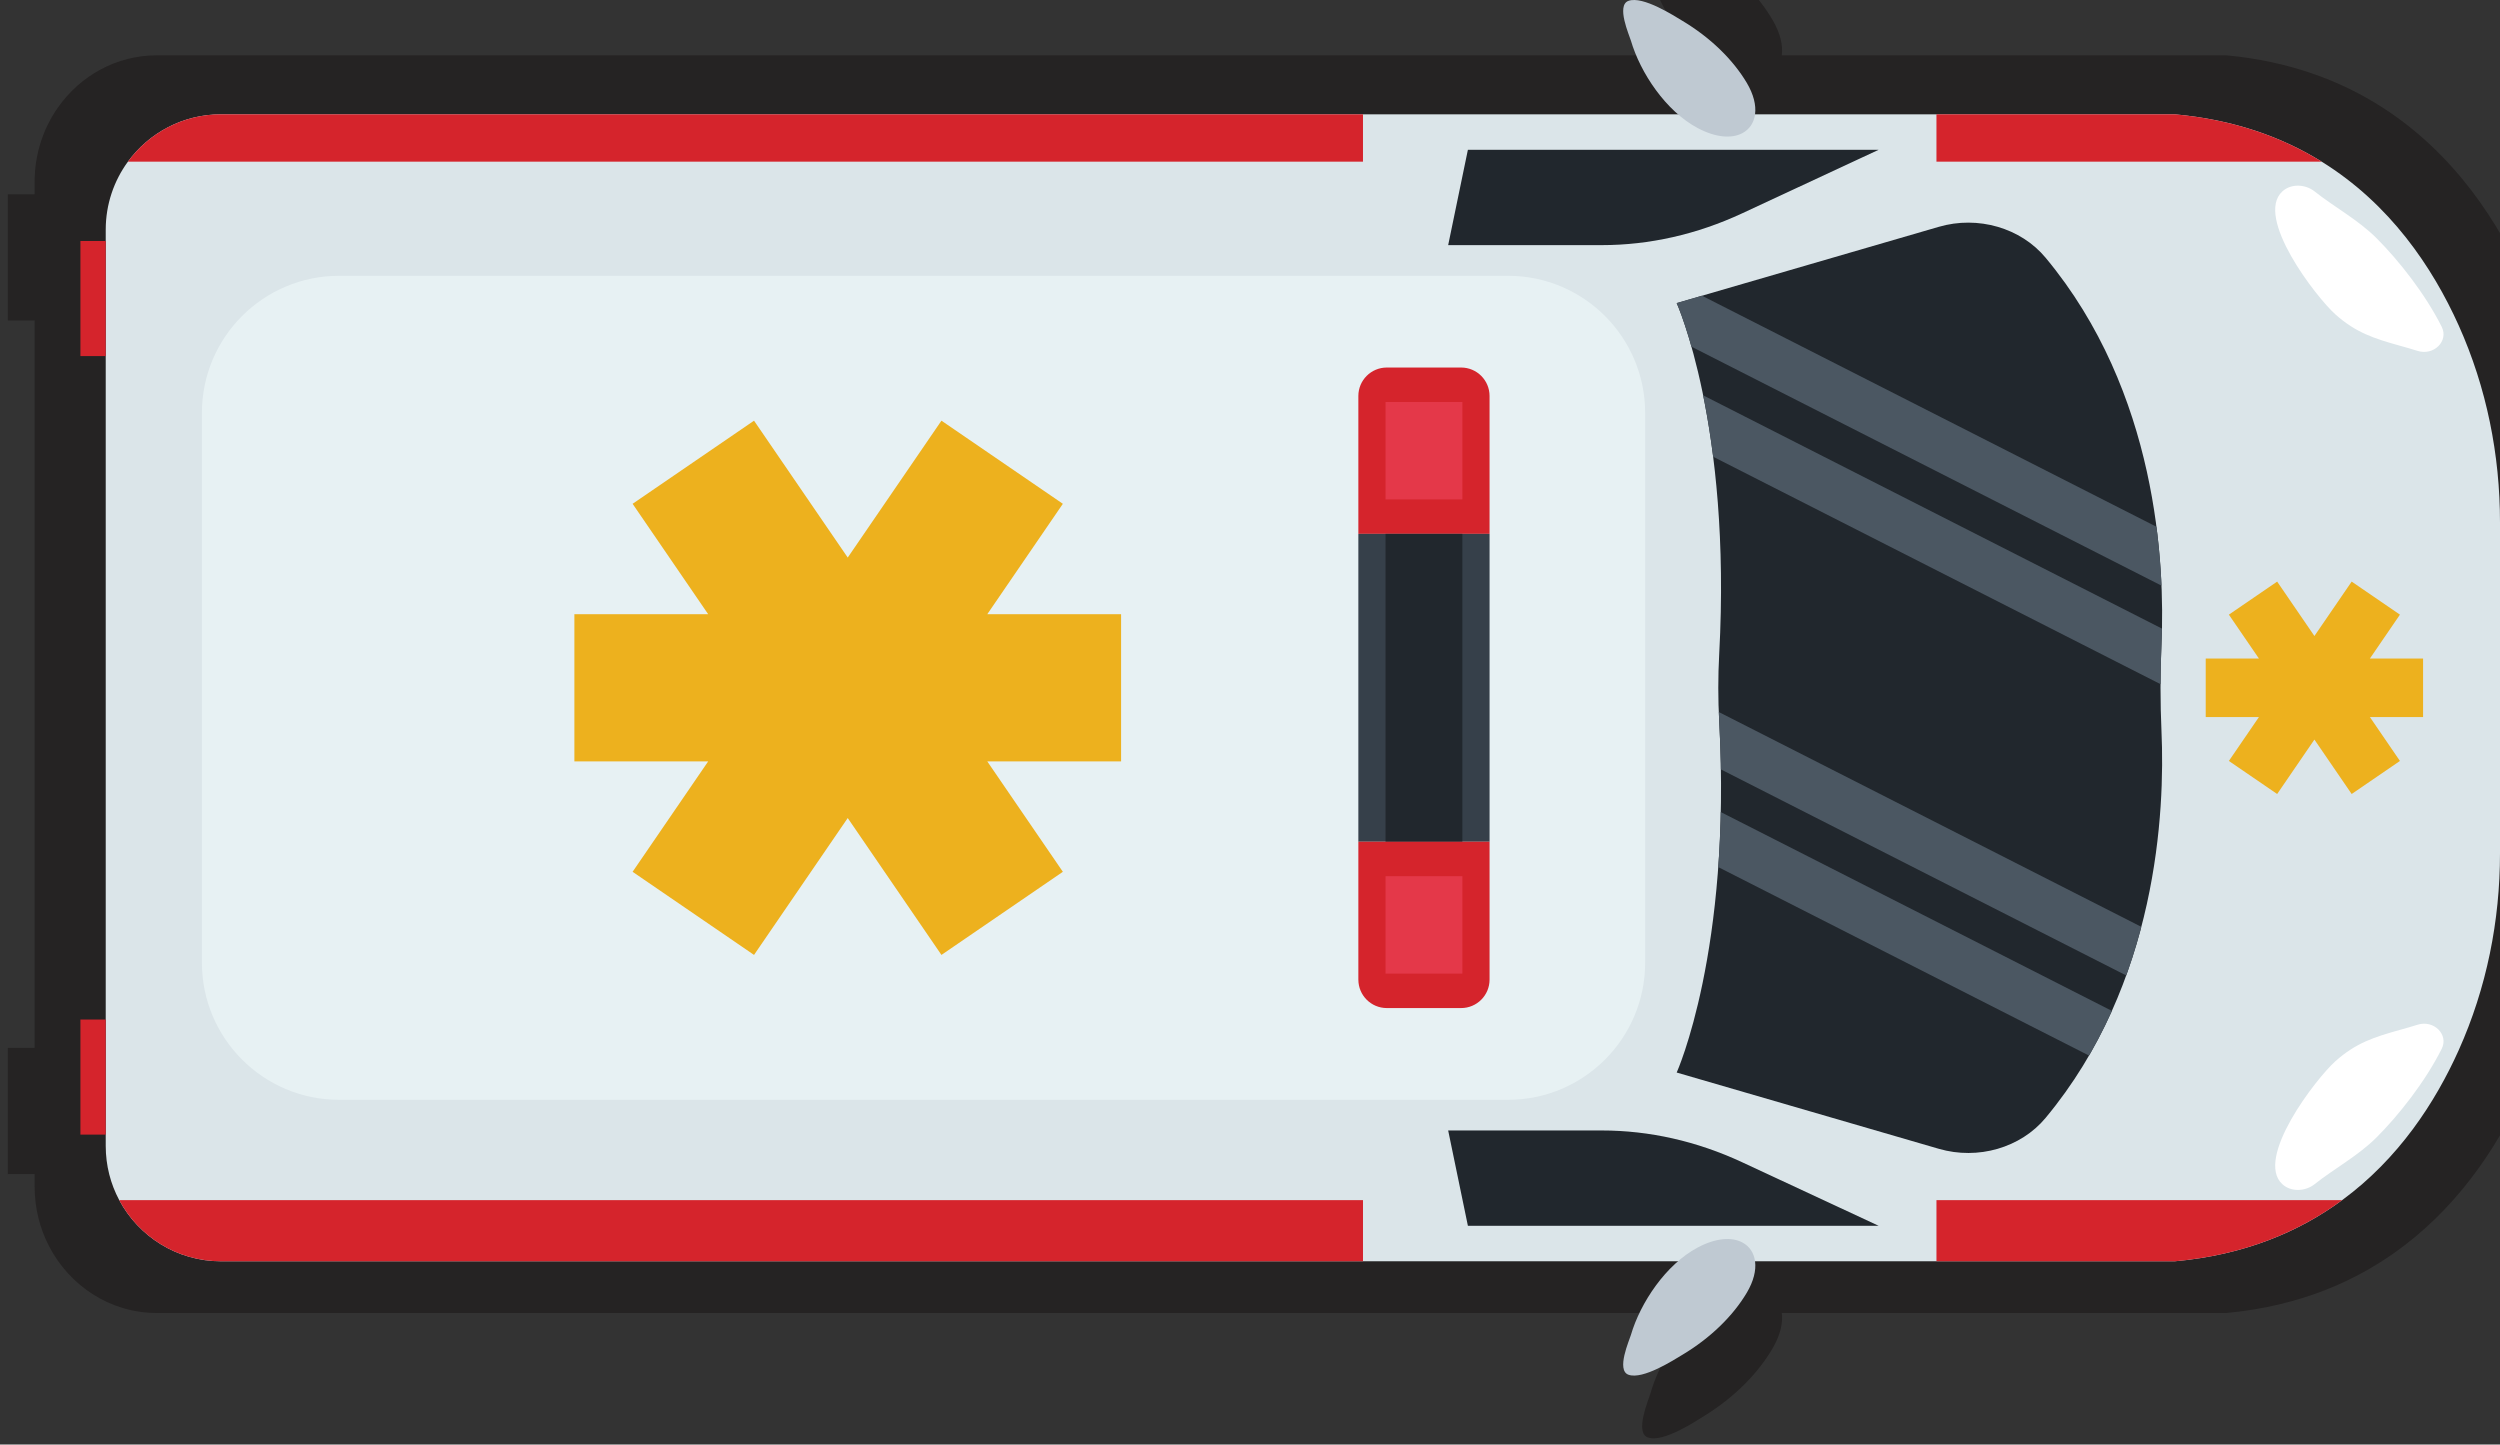 <?xml version="1.0" encoding="UTF-8" standalone="no"?>
<!-- Created with Inkscape (http://www.inkscape.org/) -->

<svg
   xmlns:dc="http://purl.org/dc/elements/1.1/"
   xmlns:cc="http://creativecommons.org/ns#"
   xmlns:rdf="http://www.w3.org/1999/02/22-rdf-syntax-ns#"
   xmlns:svg="http://www.w3.org/2000/svg"
   xmlns="http://www.w3.org/2000/svg"
   xmlns:sodipodi="http://sodipodi.sourceforge.net/DTD/sodipodi-0.dtd"
   xmlns:inkscape="http://www.inkscape.org/namespaces/inkscape"
   width="76.763mm"
   height="44.355mm"
   viewBox="0 0 271.995 157.162"
   id="svg4005"
   version="1.1"
   inkscape:version="0.92.2 (5c3e80d, 2017-08-06)"
   sodipodi:docname="ambulance_black.svg">
  <rect x="0" y="0" width="271.995" height="157.162" fill="#333333" stroke="none"/>
  <defs
     id="defs4007">
    <clipPath
       clipPathUnits="userSpaceOnUse"
       id="clipPath3711">
      <path
         d="m 1323.94,2185.62 c -117.04,97.43 -267.1,103.94 -336.288,100.88 -25.363,-1.12 -50.754,-1.12 -76.113,0 -69.191,3.06 -219.25,-3.45 -336.289,-100.88 -26.008,-21.65 -36.812,-58.84 -26.898,-92.9 l 66.39,-228.18 c 0,0 106.035,47.83 305.461,37.01 19.567,-1.06 39.215,-1.06 58.781,0 199.426,10.82 305.466,-37.01 305.466,-37.01 l 66.39,228.18 c 9.91,34.07 -0.89,71.25 -26.9,92.9 z"
         id="path3713"
         inkscape:connector-curvature="0" />
    </clipPath>
  </defs>
  <sodipodi:namedview
     id="base"
     pagecolor="#ffffff"
     bordercolor="#666666"
     borderopacity="1.0"
     inkscape:pageopacity="0.0"
     inkscape:pageshadow="2"
     inkscape:zoom="3.959798"
     inkscape:cx="53.50767"
     inkscape:cy="155.92712"
     inkscape:document-units="px"
     inkscape:current-layer="layer1"
     showgrid="false"
     inkscape:window-width="2736"
     inkscape:window-height="1699"
     inkscape:window-x="-13"
     inkscape:window-y="-13"
     inkscape:window-maximized="1"
     fit-margin-top="0"
     fit-margin-left="0"
     fit-margin-right="0"
     fit-margin-bottom="0" />
  <g
     inkscape:label="Layer 1"
     inkscape:groupmode="layer"
     id="layer1"
     transform="translate(-169.717,-510.924)">
    <path
       d="m 362.626,657.526 c 0.806,-1.408 1.085,-2.699 0.948,-3.751 h 48.373 c 8.011,-0.747 14.326,-3.512 19.3,-7.299 6.503,-4.941 10.717,-11.635 13.43,-17.881 3.23,-7.449 4.761,-15.459 4.761,-23.508 v -39.45 c 0,-8.048 -1.531,-16.065 -4.761,-23.508 -3.032,-6.969 -7.928,-14.5 -15.787,-19.534 -4.568,-2.933 -10.15,-5.016 -16.943,-5.653 h -48.373 c 0.136,-1.052 -0.142,-2.343 -0.948,-3.751 -1.589,-2.767 -4.183,-5.402 -7.447,-7.418 -0.891,-0.551 -4.537,-3.002 -6.199,-2.361 -1.424,0.549 0.106,4.101 0.289,4.742 0.85,3.003 2.851,6.456 5.45,8.789 H 186.779 c -4.412,0 -8.324,2.227 -10.742,5.653 -1.608,2.278 -2.554,5.078 -2.554,8.111 v 1.35 h -2.916 v 13.73 h 2.916 v 79.146 h -2.916 v 13.73 h 2.916 v 1.35 c 0,2.34 0.56,4.537 1.554,6.464 2.242,4.342 6.661,7.299 11.742,7.299 H 354.719 c -2.599,2.334 -4.6,5.787 -5.45,8.79 -0.183,0.64 -1.712,4.193 -0.289,4.741 1.662,0.641 5.307,-1.811 6.199,-2.36 3.264,-2.018 5.858,-4.652 7.447,-7.419"
       style="fill:#252323;fill-opacity:1;fill-rule:nonzero;stroke:none;stroke-width:1.078"
       id="path3383"
       inkscape:connector-curvature="0" />
    <path
       d="m 406.322,648.149 h -212.551 c -4.796,0 -8.968,-2.696 -11.084,-6.656 -0.939,-1.758 -1.467,-3.761 -1.467,-5.895 v -99.686 c 0,-2.766 0.894,-5.32 2.411,-7.397 2.283,-3.124 5.975,-5.155 10.14,-5.155 h 212.551 c 6.413,0.581 11.681,2.48 15.994,5.155 7.419,4.591 12.04,11.46 14.902,17.815 3.049,6.788 4.494,14.1 4.494,21.439 v 35.978 c 0,7.34 -1.445,14.645 -4.494,21.439 -2.561,5.696 -6.539,11.801 -12.678,16.308 -4.695,3.454 -10.656,5.975 -18.219,6.656"
       style="fill:#dbe5e9;fill-opacity:1;fill-rule:nonzero;stroke:none"
       id="path3691"
       inkscape:connector-curvature="0" />
    <path
       d="m 374.11,527.22 h -44.689 l -2.146,10.373 h 16.699 c 5.204,0 10.371,-1.169 15.293,-3.462 l 14.844,-6.912"
       style="fill:#21272d;fill-opacity:1;fill-rule:nonzero;stroke:none"
       id="path3693"
       inkscape:connector-curvature="0" />
    <path
       d="m 374.11,644.289 h -44.689 l -2.146,-10.373 h 16.699 c 5.204,0 10.371,1.169 15.293,3.461 l 14.844,6.911"
       style="fill:#21272d;fill-opacity:1;fill-rule:nonzero;stroke:none"
       id="path3695"
       inkscape:connector-curvature="0" />
    <path
       d="m 418.039,531.742 c 0.945,-0.861 2.495,-0.791 3.504,0.01 2.124,1.69 4.732,3.082 6.732,5.081 2.388,2.384 5.293,6.043 7.098,9.651 0.776,1.553 -0.877,3.177 -2.64,2.611 -0.677,-0.217 -1.327,-0.396 -1.865,-0.546 -2.862,-0.797 -4.831,-1.431 -7.056,-3.415 -2.096,-1.869 -8.841,-10.597 -5.772,-13.393"
       style="fill:#ffffff;fill-opacity:1;fill-rule:nonzero;stroke:none"
       id="path3697"
       inkscape:connector-curvature="0" />
    <path
       d="m 418.039,639.768 c 0.945,0.861 2.495,0.791 3.504,-0.01 2.124,-1.689 4.732,-3.081 6.732,-5.08 2.388,-2.385 5.293,-6.044 7.098,-9.652 0.776,-1.552 -0.877,-3.176 -2.64,-2.611 -0.677,0.217 -1.327,0.396 -1.865,0.546 -2.862,0.797 -4.831,1.431 -7.056,3.415 -2.096,1.869 -8.841,10.598 -5.772,13.393"
       style="fill:#ffffff;fill-opacity:1;fill-rule:nonzero;stroke:none"
       id="path3699"
       inkscape:connector-curvature="0" />
    <path
       d="m 359.264,525.42 c 1.577,-0.822 2.001,-2.953 0.5,-5.481 -1.5,-2.523 -3.947,-4.926 -7.03,-6.766 -0.841,-0.502 -4.282,-2.737 -5.851,-2.153 -1.344,0.5 0.1,3.74 0.273,4.324 1.024,3.493 3.8,7.679 7.282,9.522 2.005,1.062 3.706,1.137 4.826,0.554"
       style="fill:#bfc9d2;fill-opacity:1;fill-rule:nonzero;stroke:none"
       id="path3701"
       inkscape:connector-curvature="0" />
    <path
       d="m 359.264,646.091 c 1.577,0.821 2.001,2.951 0.5,5.48 -1.5,2.524 -3.947,4.926 -7.03,6.766 -0.841,0.501 -4.282,2.737 -5.851,2.152 -1.344,-0.5 0.1,-3.74 0.273,-4.324 1.024,-3.494 3.8,-7.679 7.282,-9.523 2.005,-1.061 3.706,-1.137 4.826,-0.552"
       style="fill:#bfc9d2;fill-opacity:1;fill-rule:nonzero;stroke:none"
       id="path3703"
       inkscape:connector-curvature="0" />
    <path
       d="m 392.273,632.548 c 12.179,-14.63 12.992,-33.388 12.61,-42.036 -0.14,-3.17 -0.14,-6.344 0,-9.514 0.383,-8.649 -0.431,-27.406 -12.61,-42.036 -2.706,-3.251 -7.355,-4.601 -11.613,-3.362 l -28.523,8.299 c 0,0 5.979,13.254 4.626,38.183 -0.133,2.446 -0.133,4.902 0,7.348 1.353,24.928 -4.626,38.183 -4.626,38.183 l 28.523,8.299 c 4.259,1.239 8.906,-0.111 11.613,-3.362"
       style="fill:#21272d;fill-opacity:1;fill-rule:nonzero;stroke:none"
       id="path3705"
       inkscape:connector-curvature="0" />
    <g
       transform="matrix(0,0.125,0.125,0,119.07,467.056)"
       id="g3707">
      <g
         id="g3709"
         clip-path="url(#clipPath3711)">
        <path
           d="m 635.438,1843.47 h -49.012 l 236.226,464.67 h 49.012 L 635.438,1843.47"
           style="fill:#4b5762;fill-opacity:1;fill-rule:nonzero;stroke:none"
           id="path3715"
           inkscape:connector-curvature="0" />
        <path
           d="m 721.633,1843.47 h -49.016 l 236.227,464.67 h 49.011 L 721.633,1843.47"
           style="fill:#4b5762;fill-opacity:1;fill-rule:nonzero;stroke:none"
           id="path3717"
           inkscape:connector-curvature="0" />
        <path
           d="m 990.348,1843.47 h -49.016 l 236.228,464.67 h 49.01 L 990.348,1843.47"
           style="fill:#4b5762;fill-opacity:1;fill-rule:nonzero;stroke:none"
           id="path3719"
           inkscape:connector-curvature="0" />
        <path
           d="m 1076.54,1843.47 h -49.01 l 236.22,464.67 h 49.01 l -236.22,-464.67"
           style="fill:#4b5762;fill-opacity:1;fill-rule:nonzero;stroke:none"
           id="path3721"
           inkscape:connector-curvature="0" />
      </g>
    </g>
    <path
       d="m 422.315,528.515 h -41.916 v -5.155 h 25.922 c 6.412,0.581 11.681,2.48 15.994,5.155"
       style="fill:#d5242c;fill-opacity:1;fill-rule:nonzero;stroke:none"
       id="path3723"
       inkscape:connector-curvature="0" />
    <path
       d="M 318.008,528.515 H 183.63 c 2.283,-3.124 5.975,-5.155 10.14,-5.155 h 124.237 v 5.155"
       style="fill:#d5242c;fill-opacity:1;fill-rule:nonzero;stroke:none"
       id="path3725"
       inkscape:connector-curvature="0" />
    <path
       d="m 406.322,648.149 h -25.922 v -6.656 h 44.141 c -4.695,3.454 -10.656,5.975 -18.219,6.656"
       style="fill:#d5242c;fill-opacity:1;fill-rule:nonzero;stroke:none"
       id="path3727"
       inkscape:connector-curvature="0" />
    <path
       d="M 318.008,648.149 H 193.771 c -4.796,0 -8.968,-2.696 -11.084,-6.656 h 135.321 v 6.656"
       style="fill:#d5242c;fill-opacity:1;fill-rule:nonzero;stroke:none"
       id="path3729"
       inkscape:connector-curvature="0" />
    <path
       d="m 191.684,615.651 v -59.792 c 0,-8.245 6.684,-14.929 14.929,-14.929 h 127.165 c 8.245,0 14.929,6.684 14.929,14.929 v 59.792 c 0,8.246 -6.684,14.93 -14.929,14.93 h -127.165 c -8.245,0 -14.929,-6.684 -14.929,-14.93"
       style="fill:#e7f1f3;fill-opacity:1;fill-rule:nonzero;stroke:none"
       id="path3731"
       inkscape:connector-curvature="0" />
    <path
       d="m 272.144,614.817 13.21,-9.044 -8.225,-12.014 h 14.56 v -16.009 h -14.56 l 8.225,-12.014 -13.21,-9.044 -10.196,14.893 -10.195,-14.893 -13.211,9.044 8.225,12.014 h -14.559 v 16.009 h 14.559 l -8.225,12.014 13.211,9.044 10.195,-14.893 10.196,14.893"
       style="fill:#edb11e;fill-opacity:1;fill-rule:nonzero;stroke:none"
       id="path3733"
       inkscape:connector-curvature="0" />
    <path
       d="m 425.574,597.309 5.251,-3.595 -3.269,-4.777 5.787,0 v -6.365 l -5.787,0 3.269,-4.776 -5.251,-3.596 -4.054,5.92 -4.053,-5.92 -5.253,3.596 3.27,4.776 h -5.789 v 6.365 h 5.789 l -3.27,4.777 5.253,3.595 4.053,-5.921 4.054,5.921"
       style="fill:#edb11e;fill-opacity:1;fill-rule:nonzero;stroke:none"
       id="path3735"
       inkscape:connector-curvature="0" />
    <path
       d="m 317.503,569.008 v -15.003 c 0,-1.709 1.386,-3.095 3.096,-3.095 h 8.082 c 1.71,0 3.096,1.386 3.096,3.095 v 15.003 h -14.275"
       style="fill:#d5242c;fill-opacity:1;fill-rule:nonzero;stroke:none"
       id="path3737"
       inkscape:connector-curvature="0" />
    <path
       d="m 317.503,569.008 v 33.494 h 14.275 v -33.494 z"
       style="fill:#36404a;fill-opacity:1;fill-rule:nonzero;stroke:none"
       id="path3739"
       inkscape:connector-curvature="0" />
    <path
       d="m 320.46,569.008 v 33.494 h 8.36 v -33.494 z"
       style="fill:#21272d;fill-opacity:1;fill-rule:nonzero;stroke:none"
       id="path3741"
       inkscape:connector-curvature="0" />
    <path
       d="m 320.46,554.66 v 10.598 h 8.36 v -10.598 z"
       style="fill:#e43849;fill-opacity:1;fill-rule:nonzero;stroke:none"
       id="path3743"
       inkscape:connector-curvature="0" />
    <path
       d="m 317.503,617.504 v -15.002 h 14.275 v 15.002 c 0,1.71 -1.386,3.095 -3.096,3.095 h -8.082 c -1.71,0 -3.096,-1.385 -3.096,-3.095"
       style="fill:#d5242c;fill-opacity:1;fill-rule:nonzero;stroke:none"
       id="path3745"
       inkscape:connector-curvature="0" />
    <path
       d="m 320.46,606.252 v 10.598 h 8.36 v -10.598 z"
       style="fill:#e43849;fill-opacity:1;fill-rule:nonzero;stroke:none"
       id="path3747"
       inkscape:connector-curvature="0" />
    <path
       d="m 178.467,537.143 v 12.522 h 2.752 v -12.522 z"
       style="fill:#d5242c;fill-opacity:1;fill-rule:nonzero;stroke:none"
       id="path3749"
       inkscape:connector-curvature="0" />
    <path
       d="m 178.467,621.846 v 12.521 h 2.752 v -12.521 z"
       style="fill:#d5242c;fill-opacity:1;fill-rule:nonzero;stroke:none"
       id="path3751"
       inkscape:connector-curvature="0" />
  </g>
</svg>
